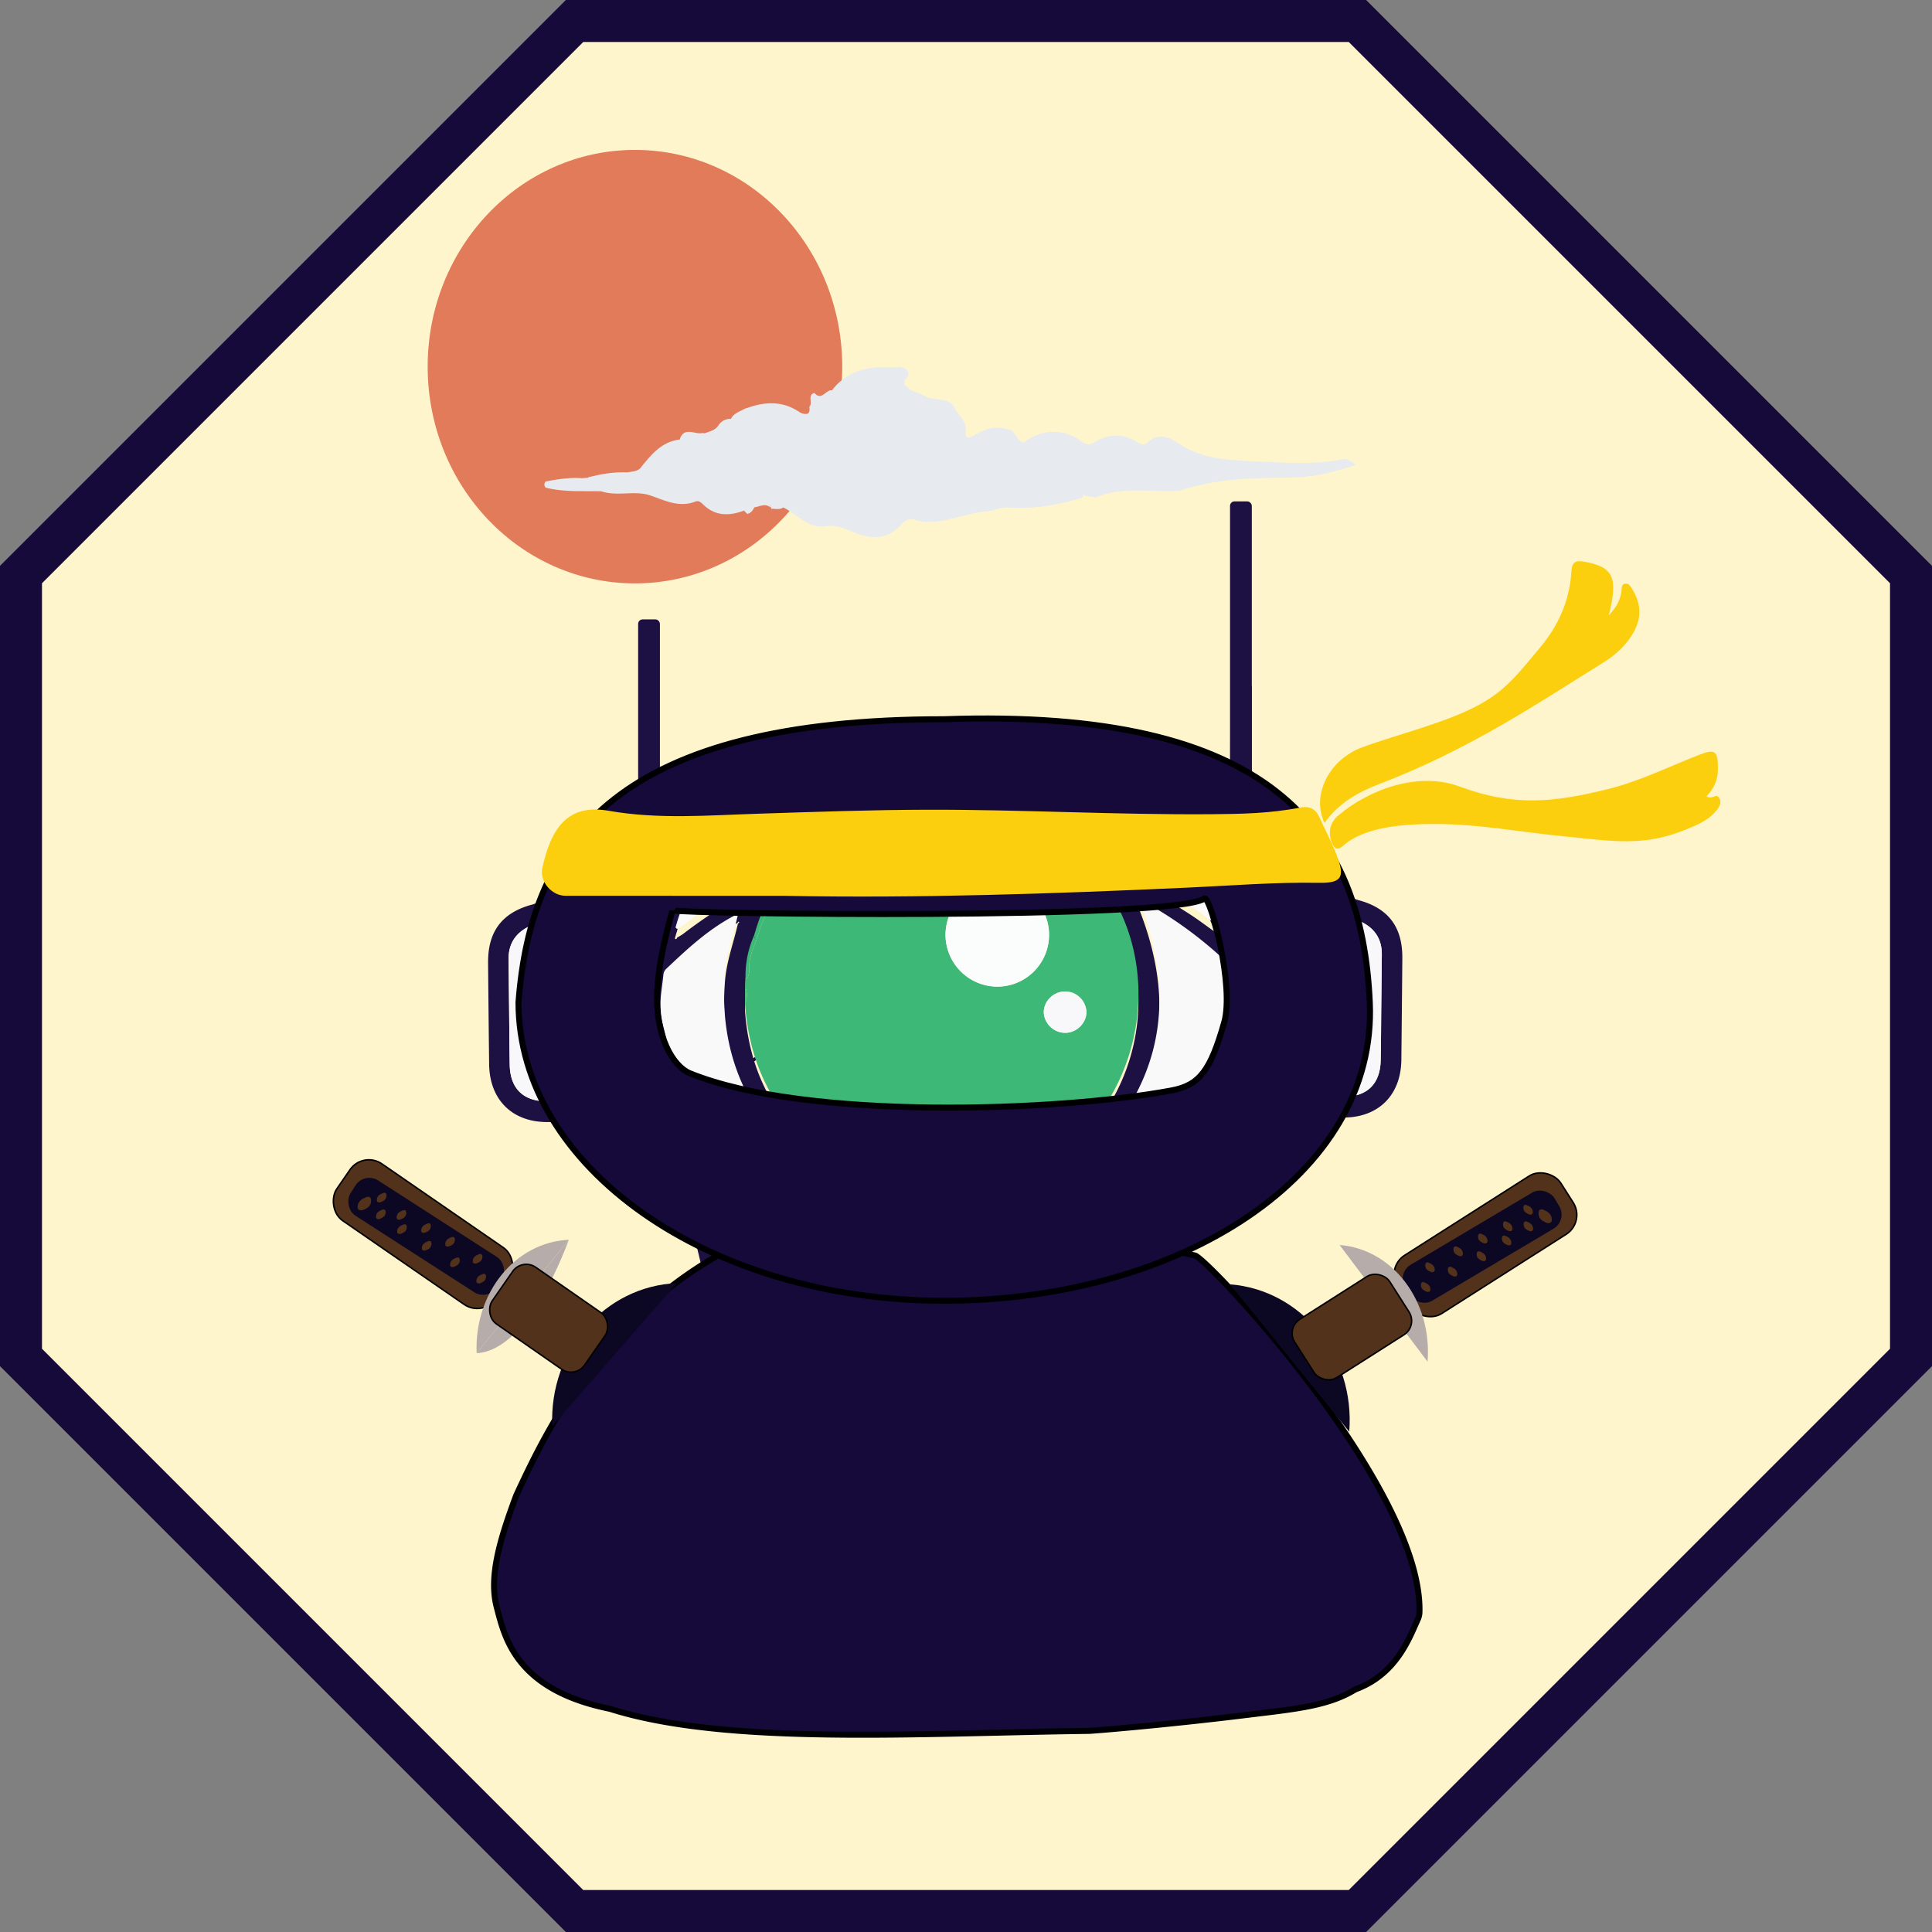 <svg xmlns="http://www.w3.org/2000/svg" viewBox="0 0 1288.4 1288.4"><rect x="0" y="0" width="1288.4" height="1288.4" fill="#808080" stroke="none"/><defs><style>.cls-1{fill:#fff5cc;stroke:#150a3a;stroke-width:28px;}.cls-1,.cls-14,.cls-20{stroke-miterlimit:10;}.cls-2{fill:#e17b59;}.cls-3{fill:#e7ebef;}.cls-4{fill:#1c1142;}.cls-5{fill:#f8f7f9;}.cls-6{fill:#3eb877;}.cls-7{fill:#ecf2ed;}.cls-8{fill:#fbfbfc;}.cls-9{fill:#5ebc89;}.cls-10{fill:#faf9fa;}.cls-11{fill:#83cda4;}.cls-12{fill:#fbfdfc;}.cls-13{fill:#18113f;}.cls-14,.cls-15{fill:#150a3a;}.cls-14{stroke:#000002;stroke-width:4px;}.cls-16{fill:#070502;}.cls-17{fill:#fccf0e;}.cls-18{fill:#b6aca9;}.cls-19{fill:#1b5583;}.cls-20,.cls-22{fill:#53321b;}.cls-20{stroke:#000;}.cls-21{fill:#0c0723;}</style></defs><title>Asset 1</title><g id="Layer_2" data-name="Layer 2"><g id="Layer_1-2" data-name="Layer 1"><polygon class="cls-1" points="905.24 14 383.16 14 14 383.16 14 905.24 383.16 1274.4 905.24 1274.4 1274.4 905.24 1274.4 383.16 905.24 14"/><ellipse class="cls-2" cx="423.43" cy="244.51" rx="138.23" ry="144.54"/><path class="cls-3" d="M487.47,279.29c1.76-3.52,5.33-4.63,8.47-6.31,2.24-1.21,4.22-.46,6.12.81,8.31,5.41,16.71,3.91,25.14.3,2.31-.57,4.4.2,6.46,1.09,3.92,1.53,6.91,1.67,6.08-4,2.65-2.51-1.63-7.54,3.34-9.2,4.82,5.77,7.66-2.37,11.76-1.68,11.13-14.59,26.71-16.48,43.4-15.21,2.16-1.25,4-.2,5.75.92,1.65,1.49,2.33,3.25,1.46,5.42-4.26,3.63-1.88,6.17,1.54,8.27,3.06,1.87,6.71,2.56,9.83,4.4,6.35,4.11,16.66-.52,20.47,9.21,2.53,4.46,7.31,7.56,6.68,13.9-.6,5.91,2.33,5.2,6.41,2.69,6.59-4,13.79-6.12,21.6-3.58-2.19,2.83-5.05,3.5-9.57,2.54,14.69.89,21.94,12.07,31.76,18.89,8.74,6.06,15.42,14.88,25.27,19.61a9.22,9.22,0,0,1,2.5,1.7,2.72,2.72,0,0,1-.07,2.82c-16.25,4.92-32.76,7.81-49.85,6.55-4.63-.34-9.25,2.26-13.28,2.52-16.56,1.09-32.18,10.65-49.31,5.63-3.77-1.1-6.38,1-8.47,3.33-10,11.19-21.69,9.39-33.57,4.3-5.62-2.41-10.56-4.22-17.26-3.25-11.19,1.61-18.57-8.09-27.77-12.56-2.52,1.72-5.33.82-8,.9-2.89-10.5-11.59-6.67-18.44-7.45-2.4-3-5.07-5.58-9.09-6.52-2.89-.67-5.12-2.32-4.33-5.93.78-1.6,2.38-2.09,3.83-2.77-1.38.16-2.84,0-4.05.83-1.42,1-2.51,2.43-4.24,3a9,9,0,0,1-7.89-.86c-3-4.73-4.55-10-8.86-14.32-4.8-4.79-.46-15.12,5.19-13.51,9.67,2.77,13.52-1.78,17.23-8.84C484.42,281.5,486.63,281,487.47,279.29Z"/><path class="cls-3" d="M682.83,295c11.66-8.83,25.92-9.56,37.71-1.09,3.44,2.47,5.42,3.34,9.31,1,8.89-5.34,18.19-6.23,27.6-.64,2.23,1.32,4.73,3.58,7.79.8,7-6.35,14.06-4,20.6.52,15,10.28,32.62,11.22,49.52,12,20,.87,40.31,2.59,60.34-1.34,2.68-.52,4.74,1.16,8.7,3.7-15.31,5.2-29.59,8.45-43.76,8.57-24.92.21-49.58.63-73.5,8.61a8,8,0,0,1-2.13.34c-18.21.77-36.8-3.22-54.46,4.39-2.84-.91-5.94-.71-8.66-2.11l0,0c-11.55-10.51-25.52-18.05-36.21-29.62C684.24,298.54,681.92,297.7,682.83,295Z"/><path class="cls-3" d="M682.83,295c11.24,10.79,24.09,19.57,36.31,29.13a7.08,7.08,0,0,1,2.72,5.57c-13.8-.81-19.21-13.93-29.39-20.09s-16.71-17.44-31.05-20.15L672,286.31C677.65,286.63,677.4,294.35,682.83,295Z"/><path class="cls-3" d="M513.68,338.35c-3.57-3-7.11-.47-10.66,0a21.65,21.65,0,0,0-6.84,2.15c-9.62,3.56-18.8,3.92-26.87-3.7-1.58-1.48-3.16-3.28-5.54-2.34-10.78,4.23-20.07-.6-29.91-4-10.55-3.67-22.15.84-32.92-2.84-2.74-2.28-6-1-9-1.2-5.46-.42-6.6-2.94-4-7.54l3.91-.26c2.55-1.32,5.29-.7,7.95-.78,3.54-.54-.74,4.15,2.11,3.46,6.94-1.69,13.78-.29,20.66.49,1.34.12-.33-2.09-.75-.71,0,.1-.36,0-1-.27a9.8,9.8,0,0,1-2.76-1.52c-.88-1.51-1-3,.32-4.3,3-.55,6.17-.46,8.61-2.73,9.76-5,16-14.9,26.3-19.16l0,.07c4.16-4.84,10.4-2.48,15.4-4.44a2.29,2.29,0,0,0,1.65.08c3.07-1.13,6.37-1.85,8.48-4.7a9.53,9.53,0,0,1,8.68-4.82c-1.61,3.84-2.62,8.1-5,11.43-2.95,4.17-6.29,9.64-12.72,3.76-2.71-2.48-5.54-1.54-7.11,1.42s-2.26,7.91.72,8.64c8.9,2.18,6.65,8.62,6.91,14.31,2.8,3.49,6.12,5.87,10.87,6.06,3.7.15,7.08,1.36,8.69,5.22,1.09,2.31,2.78,3.06,5.19,2,.42-.1.85-.18,1.27-.26a12.72,12.72,0,0,0,3-.93C510,324.44,513.26,326.14,513.68,338.35Z"/><path class="cls-3" d="M387.91,318.88c-.91,10.73,10.27,3.46,13,8.74-12.34-.29-24.76.65-36.92-2.4a2.8,2.8,0,0,1-.08-4.13C371.86,319.56,379.8,318.34,387.91,318.88Z"/><path class="cls-3" d="M533.66,275.18l-7,.27a35.38,35.38,0,0,1-26,0c-1-1.91-2.95-2.05-4.74-2.49C508.85,267.83,521.54,266.66,533.66,275.18Z"/><path class="cls-3" d="M453.24,293.1c-8,7.45-15.16,16-26.3,19.16C434,303.5,440.92,294.61,453.24,293.1Z"/><path class="cls-3" d="M400.91,318.9l-9.09-.28A81.53,81.53,0,0,1,418.33,315c-.06,1.26-.13,2.52-.19,3.78C412.43,322.23,406.68,321.87,400.91,318.9Z"/><path class="cls-3" d="M468.66,288.73a48.77,48.77,0,0,1-15.41,4.43C456.17,284,463.5,290.12,468.66,288.73Z"/><path class="cls-3" d="M496.18,340.53c1.78-2.31,3.18-5.83,6.84-2.15-1,2.06-2.29,3.79-4.67,4.35Z"/><path class="cls-3" d="M541.53,318c13.47-16.21,31.17-26.57,48.53-37.41C576.74,296.94,559.65,308.21,541.53,318Z"/><path class="cls-3" d="M487.66,334c.57-7.32-4.61-6.85-9.19-6.42-6.8.64-8.9-2.61-8.16-8.74l8.7,0c1.44-1.28,2.88-1.12,4.29.06.37,3.72,2.94,4.55,6,4.27,6.83-.63,7.37,3.64,7,8.71A9.29,9.29,0,0,1,487.66,334Z"/><path class="cls-3" d="M500.68,275.48l26,0C520.88,281.68,506.55,281.7,500.68,275.48Z"/><path class="cls-3" d="M483.3,318.87l-4.29-.05c4.24-8,10.26-3.7,18-3C491.58,320.11,487.2,318.28,483.3,318.87Z"/><path class="cls-3" d="M400.91,318.9l17.23-.13c4,.58,8.31-1,13.13,2.18-11.89,7.92-23.52-1.6-34.75,1.43Z"/><path class="cls-3" d="M457.3,310.15c3,.35,4.46,1.9,4.05,5-.34,2.58-2.07,3.67-4.41,3.57-3.73-.17-7.69,1.24-11.55-1.47.93-4.18,8.24-1.64,7.56-7.07C454.4,309,455.84,308.85,457.3,310.15Z"/><path class="cls-3" d="M461.28,331.05H444.83C454.36,322.16,454.36,322.16,461.28,331.05Z"/><path class="cls-3" d="M457.3,310.15l-4.35,0c-2.5-.66-6.31,1.61-7.15-2.35-.27-1.25,2.28-4.31,3.79-4.49C454.17,302.78,456.23,306.14,457.3,310.15Z"/><path class="cls-3" d="M487.66,334a14.64,14.64,0,0,1,8.67-2.16C494.79,338,491.48,337,487.66,334Z"/><path class="cls-4" d="M326.19,709.71c.3,23.76,15.47,38.7,39,38.56,11.83-.07,15.8-.08,18.49,5.05.5-.46,1-.92,1.48-1.39,2.09-2.09,3.9-4.43,5.84-6.67,1.27-1.47,2.64-3.1,4.15-4.55-5.79-22.52-11.65-45-18.05-67.37-4.29-15-2.47-29.53-.27-44.29a8.8,8.8,0,0,1,2.1-4.91l-19.19-27.06c.05,4.08-1.54,5.26-5,6.2-20,5.39-29.45,18-29.25,38.86Q325.78,675.92,326.19,709.71Zm13.35-34.15q-.19-18-.38-36c-.08-9.51,4.1-16.62,12.43-21.08,7-3.71,8.76-2.78,8.31,5.08-1.58,27.23,2.63,53.56,11.11,79.36,1.87,5.7,3.11,11.61,4.67,17.41,3.81,14.22,3.81,14.22-10.68,14.2-16,0-24.8-8.53-25.09-24.44C339.7,698.55,339.65,687.06,339.54,675.56Z"/><path class="cls-5" d="M339.54,675.56c.11,11.5.16,23,.37,34.48C340.2,726,349,734.46,365,734.48c14.49,0,14.49,0,10.68-14.2-1.56-5.8-2.8-11.71-4.67-17.41-8.48-25.8-12.69-52.13-11.11-79.36.45-7.86-1.36-8.79-8.31-5.08-8.33,4.46-12.51,11.57-12.43,21.08Q339.32,657.54,339.54,675.56Z"/><path class="cls-4" d="M935.18,639.14c.2-20.86-9.22-33.47-29.25-38.86-3.51-.94-5.11-2.12-5-6.2l-19.19,27.06a8.8,8.8,0,0,1,2.1,4.91c2.2,14.76,4,29.34-.27,44.29-6.4,22.34-12.26,44.85-18,67.37,1.51,1.45,2.88,3.08,4.15,4.55,1.94,2.24,3.75,4.58,5.84,6.67.48.47,1,.93,1.47,1.39,2.7-5.13,6.67-5.12,18.5-5.05,23.57.14,38.74-14.8,39-38.56Q934.89,672.92,935.18,639.14ZM920.75,707c-.29,15.91-9.08,24.42-25.09,24.44-14.49,0-14.49,0-10.68-14.2,1.56-5.8,2.8-11.71,4.67-17.41,8.48-25.8,12.69-52.13,11.11-79.36-.45-7.86,1.36-8.79,8.31-5.08,8.33,4.46,12.51,11.57,12.43,21.08q-.16,18-.38,36C921,684.06,921,695.55,920.75,707Z"/><path class="cls-5" d="M921.12,672.56c-.11,11.5-.16,23-.37,34.48-.29,15.91-9.08,24.42-25.09,24.44-14.49,0-14.49,0-10.68-14.2,1.56-5.8,2.8-11.71,4.67-17.41,8.48-25.8,12.69-52.13,11.11-79.36-.45-7.86,1.36-8.79,8.31-5.08,8.33,4.46,12.51,11.57,12.43,21.08Q921.34,654.54,921.12,672.56Z"/><path class="cls-4" d="M870.19,661.92c0-21-9.82-33.67-30.44-38.9-3.61-.91-5.26-2.08-5.24-6.2q.33-79.68.29-159.35c-1.21-.92-8,4.44-14.23,9.84,0,2.6-.07,5.2-.08,7.8q-.15,63.09-.27,126.18c.7,1.48,1.08,3.91-.22,4.13-2.28.39-38.46-62.59-68.61-84l-8-5.23C674,472.41,601.61,470,528.12,509.48c-37,19.89-64.3,49.77-82,87.73l-6.13,13c-2.84-2.29-1.5-5.4-1.51-8.06-.12-23.92,0-47.83-.11-71.75,0-2.79.93-5.82-1.31-8.31-3.89,3.85-7-.79-10.5-1l-.41-.26c0,31.44-.1,62.88.17,94.32,0,5.15-1.38,7.22-6.67,8.4-16.38,3.64-27.79,17-28.14,33.36-.42,19.53,0,39.08.12,58.63l4.81,0c2.54-2.34,8.77-1.88,8.77-1.88s-.07-35.94.12-53.9c.11-11.1,6.36-19.49,15.73-22.6,4.06-1.35,5.53-.4,5.16,3.68,0,.26,0,.53,0,.79-2.63,29.7,2.86,58.34,11.56,86.58l3.93,15.15c.06.27.11.54.17.8l-.1-.55,2.1,8.13-.09.08c.39,1.48.78,3,1.2,4.49l-.93-3.91,14.06,54.22c9.86,36.24,19.25,72.26,17.26,110.6-1.32,25.46,21.64,45.77,47.83,45.85q106.85.31,213.68,0c27.78-.07,49.77-20.93,48.68-48.42-1.25-31.65,3.74-62,12.85-92.09,3.53-11.64,6.18-23.53,9.22-35.32,4.58-17.75,4.58-17.75,22.86-17.83,24.19-.11,39.6-15.35,39.65-39.33Q870.27,696,870.19,661.92Zm-62.25-46c.35.89.54,1.84,1.48,5-5.76-4.11-9.64-7.05-13.69-9.74-34.08-22.61-70.45-37.61-107.47-45.06l49.29-37.7C770.12,549.7,793.34,579.34,807.94,615.9ZM502.82,629.62c3.21-10.28,6.2-20.68,14.62-28.36l0,0L519.1,600a266.8,266.8,0,0,1,134.51-24.56c4.28.31,8.53.77,12.76,1.28l-164,129a148.18,148.18,0,0,1-5.54-31.7l0-10.7.36-5.12A64.11,64.11,0,0,1,502.82,629.62Zm170.37-52A299.41,299.41,0,0,1,725,590.29a28.09,28.09,0,0,1,15.9,12.34c38.08,61.2,14.45,146.59-49.84,179.54a19.49,19.49,0,0,1-9.31,1.86H574.55c-3.26,0-6.38-.24-9.32-1.93Q517.82,754.93,503,707.83ZM450.47,624.32c7.52-26.54,21.91-49.34,41.08-69,63-64.51,155.05-78,234.34-34,2.12,1.18,4.2,2.4,6.26,3.65l-50.66,39.85c-77.84-13.71-158.13,5.8-225.94,58a39.5,39.5,0,0,1-4,2.42c-.22.7-.59,1.41-1.38.81C449.93,625.94,450.35,624.94,450.47,624.32Zm-9,61.35c-2.53-10.16,0-20.49,1-30.71a5.9,5.9,0,0,1,1.74-3.45c14.58-13.57,29.25-27,47.49-35.94l.84-1.05c.15.2.47.51.42.58a7.06,7.06,0,0,1-.88.94c-2.83,12.58-7.46,24.71-8.55,37.69q-2.81,33.25,6.92,61.46L456,742.29C451.06,723.43,446.15,704.58,441.44,685.67Zm23.82,93c-2.94-11.71-6-23.39-9-35.08L491,717q12.6,34.92,44.52,62.07c1.41,1.21,2.87,2.36,4.31,3.53-1,2.64-3.18,1.61-4.8,1.61-20.69.08-41.37-.06-62.06.15C468.52,784.38,466.41,783.2,465.26,778.65ZM772,886.1c-.56,8.68-.1,17.42-.15,26.13-.12,22.95-14.29,37.16-37.6,37.29-30.61.16-61.23,0-91.85,0q-56.79,0-113.59,0c-26.11,0-39.88-13.51-39.93-39,0-8.45.39-16.92-.13-25.34-.37-6.16,1.44-8,7.94-8,44.57.3,89.16.16,133.73.16,44.32,0,88.63.21,132.94-.21C770.91,877.14,772.47,879.43,772,886.1ZM788.46,806c-4.84,16.76-9,33.71-13.09,50.67-1.21,5-3.48,6.62-8.76,6.61q-136.23-.24-272.47,0c-5.34,0-7.5-1.72-8.7-6.69-4.09-17-8.36-33.88-13.06-50.68-1.7-6.11-.88-8,6.12-8,50.78.28,101.57.15,152.35.15,50.25,0,100.5.12,150.75-.13C788.27,797.89,790.55,798.76,788.46,806Zm7.37-28.29c-1.24,5-3.28,6.75-8.63,6.68-23.53-.29-47.07-.12-71.86-.12,57.6-49.63,72-108.33,44-178.76a265.8,265.8,0,0,1,55.76,38.84,8.82,8.82,0,0,1,2.21,4.93c2.42,14.87,4.44,29.56.2,44.69C809.74,721.72,802.81,749.72,795.83,777.69Zm60.28-47.09c-.12,16-9.05,24.73-25.48,24.92-14.87.17-14.87.18-11.11-14.22,1.53-5.87,2.74-11.84,4.6-17.61,8.42-26.12,12.47-52.74,10.55-80.2-.55-7.92,1.3-8.89,8.47-5.21,8.6,4.41,13,11.54,13,21.13q0,18.2,0,36.39C856.13,707.4,856.2,719,856.11,730.6Z"/><path class="cls-4" d="M427.12,610.92c0,4.18-1.63,5.38-5.24,6.31-20.62,5.31-30.41,18.15-30.44,39.56q0,34.68,0,69.35c.05,24.39,15.46,39.89,39.65,40,18.29.08,18.28.08,22.86,18.13l-6.29-81.7c-1.17-4.41-2.33-8.82-3.54-13.21-3.76-13.66-2.59-27-.59-40.37m-38,42.25q0-18.5,0-37c0-9.76,4.38-17,13-21.5,7.17-3.74,9-2.75,8.47,5.31-1.91,27.92,2.13,55,10.55,81.56,1.86,5.87,3.07,11.94,4.6,17.91,3.76,14.64,3.76,14.64-11.11,14.46-16.42-.19-25.36-9-25.48-25.35C405.43,714.84,405.5,703,405.51,691.24Z"/><path class="cls-4" d="M828.93,450h-8.24"/><path class="cls-6" d="M496.83,658.24l.36-5.21c2.17-1.61,2.47-3.93,2.39-6.39-.22-6.77,2-13,4.57-19.07.81-2.48,1.68-5,2.41-7.47,2.58-8.8,8.84-16,10.88-25l0,.06,1.68-1.3a263.09,263.09,0,0,1,134.51-25A285.1,285.1,0,0,1,725,583.94a28.18,28.18,0,0,1,15.9,12.54c38.08,62.25,14.45,149.09-49.84,182.6a19.18,19.18,0,0,1-9.31,1.9q-53.62,0-107.23,0c-3.26,0-6.38-.25-9.32-2-42.17-24.59-65.1-61.13-68.38-109.9A12.26,12.26,0,0,0,496.83,658.24Zm133.72-35.33a34.52,34.52,0,1,0,34.6-34.07A34.69,34.69,0,0,0,630.55,622.91Zm93.94,51.68a14.28,14.28,0,0,0-14.37-13.42c-7.89.09-14.53,7-14,14.57a14.37,14.37,0,0,0,14.76,13C718.37,688.48,724.73,681.87,724.49,674.59Z"/><path class="cls-7" d="M630.46,876c44.32,0,88.63.22,132.94-.21,7.51-.07,9.07,2.26,8.64,9-.56,8.82-.1,17.71-.15,26.58-.12,23.33-14.29,37.79-37.6,37.91-30.61.17-61.23.05-91.85.05q-56.79,0-113.59,0c-26.11,0-39.88-13.75-39.93-39.67,0-8.59.39-17.21-.13-25.77-.37-6.26,1.44-8.13,7.94-8.09C541.3,876.1,585.89,876,630.46,876Z"/><path class="cls-8" d="M450.47,618.55c7.52-27,21.91-50.19,41.08-70.14,63-65.6,155.05-79.34,234.34-34.57,38.77,21.89,65.76,54.65,82,96.14.36.91.56,1.87,1.49,5.13-5.76-4.19-9.64-7.17-13.69-9.91-107.68-72.65-238.09-68.07-340.18,11.9a41.75,41.75,0,0,1-4,2.46A10.22,10.22,0,0,0,450.47,618.55Z"/><path class="cls-9" d="M630.85,795.25c50.25,0,100.5.11,150.75-.14,6.67,0,8.95.84,6.86,8.19-4.84,17-9,34.29-13.09,51.53-1.21,5.11-3.48,6.73-8.76,6.72q-136.23-.24-272.47,0c-5.34,0-7.5-1.76-8.7-6.8-4.09-17.25-8.36-34.46-13.06-51.55-1.71-6.22-.88-8.15,6.12-8.11C529.28,795.38,580.07,795.25,630.85,795.25ZM512.54,808.83c-2.67.51-6.39.68-7.57,4.91-.89,3.17-.12,6.91,2.91,7.52,10,2,13.61,10.49,19,17.33,10.66,13.49,27,13.22,37.54-.49,2.79-3.61,5.14-7.58,8.08-11.06,4.71-5.58,9.36-5.5,14.14,0a65.6,65.6,0,0,1,4.2,5.91c14.48,20.82,30.71,20.93,45.16.33a63.61,63.61,0,0,1,4.3-5.84c5.58-6.28,9.86-6.16,15.17.5,2.5,3.14,4.52,6.68,7,9.81,12,14.81,27.68,14.42,38.9-.9,1.75-2.39,3.28-4.93,5.07-7.27,6.82-9,11.48-8.91,18.15,0,3.37,4.51,6.14,9.5,10.55,13.17,4.24,3.54,8.92,6,14.65,5.49a6.53,6.53,0,0,0,6.27-5.35c.7-3.21-.22-6.72-3.43-7.25-9.33-1.53-12.63-9.29-17.45-15.55-12-15.56-29.07-15.74-39.76,1-11.08,17.33-17.4,16.48-27.89,0-11.12-17.45-28.49-16.62-40.61.31-12.46,17.4-14.09,17.42-26.45.33-12.72-17.58-29.29-17.56-42,.05-12.29,17-14,17.06-26.45-.43C527.41,814.78,521.74,809.83,512.54,808.83Z"/><path class="cls-10" d="M759.34,599.4a265.72,265.72,0,0,1,55.76,39.5,9,9,0,0,1,2.21,5c2.42,15.12,4.44,30.07.2,45.45-7.77,28.24-14.7,56.72-21.68,85.17-1.24,5.06-3.28,6.86-8.63,6.8-23.53-.3-47.07-.13-71.86-.13C772.94,730.73,787.38,671,759.34,599.4Z"/><path class="cls-10" d="M492.05,610.15c-2.85,12.77-7.48,25.11-8.57,38.3q-6.39,77,52.08,127.47c1.41,1.22,2.87,2.39,4.31,3.59-1,2.68-3.18,1.63-4.8,1.63-20.69.08-41.37-.06-62.06.15-4.49,0-6.6-1.16-7.75-5.79-7.8-31.55-16.08-63-23.82-94.55-2.53-10.35,0-20.85,1-31.24a6.06,6.06,0,0,1,1.74-3.51c14.58-13.8,29.25-27.51,47.49-36.55Z"/><path class="cls-5" d="M856.13,691.24c0,11.8.07,23.6,0,35.39C856,743,847.06,751.79,830.63,752c-14.87.18-14.87.18-11.11-14.46,1.53-6,2.74-12,4.6-17.91,8.42-26.57,12.47-53.64,10.55-81.56-.55-8.06,1.3-9,8.47-5.31,8.6,4.48,13,11.74,13,21.5Q856.14,672.74,856.13,691.24Z"/><path class="cls-6" d="M517.44,595.09c-2,9-8.3,16.21-10.88,25-.73,2.51-1.6,5-2.4,7.47-.44-1.21-.89-2.42-1.34-3.63C506,613.48,509,602.91,517.44,595.09Z"/><path class="cls-6" d="M502.82,623.94c.45,1.21.9,2.42,1.34,3.63-2.59,6.11-4.8,12.3-4.58,19.07.08,2.46-.22,4.78-2.39,6.39A66.14,66.14,0,0,1,502.82,623.94Z"/><path class="cls-6" d="M496.83,658.24a12.26,12.26,0,0,1,0,10.89C496.84,665.5,496.84,661.87,496.83,658.24Z"/><path class="cls-11" d="M519.1,593.85l-1.68,1.3Z"/><path class="cls-10" d="M491.65,609.65l.84-1.07c.15.21.47.52.42.59a9.76,9.76,0,0,1-.87,1Z"/><path class="cls-12" d="M630.55,622.91A34.52,34.52,0,1,1,665,658,34.68,34.68,0,0,1,630.55,622.91Z"/><path class="cls-5" d="M724.49,674.59c.24,7.28-6.12,13.89-13.63,14.18a14.37,14.37,0,0,1-14.76-13c-.51-7.58,6.13-14.48,14-14.57A14.28,14.28,0,0,1,724.49,674.59Z"/><path class="cls-13" d="M512.54,808.83c9.2,1,14.87,5.95,19.57,12.58,12.41,17.49,14.16,17.48,26.45.43,12.68-17.61,29.25-17.63,42-.05,12.36,17.09,14,17.07,26.45-.33,12.12-16.93,29.49-17.76,40.61-.31,10.49,16.43,16.81,17.28,27.89,0,10.69-16.7,27.79-16.52,39.76-1,4.82,6.26,8.12,14,17.45,15.55,3.21.53,4.13,4,3.43,7.25a6.53,6.53,0,0,1-6.27,5.35c-5.73.54-10.41-1.95-14.65-5.49-4.41-3.67-7.18-8.66-10.55-13.17-6.67-8.94-11.33-9-18.15,0-1.79,2.34-3.32,4.88-5.07,7.27-11.22,15.32-26.93,15.71-38.9.9-2.53-3.13-4.55-6.67-7-9.81-5.31-6.66-9.59-6.78-15.17-.5a63.61,63.61,0,0,0-4.3,5.84c-14.45,20.6-30.68,20.49-45.16-.33a65.6,65.6,0,0,0-4.2-5.91c-4.78-5.52-9.43-5.6-14.14,0-2.94,3.48-5.29,7.45-8.08,11.06-10.58,13.71-26.88,14-37.54.49-5.4-6.84-9-15.32-19-17.33-3-.61-3.8-4.35-2.91-7.52C506.15,809.51,509.87,809.34,512.54,808.83Z"/><rect class="cls-4" x="820.28" y="334.37" width="14.52" height="193.57" rx="2.97"/><rect class="cls-4" x="425.56" y="413.06" width="14.52" height="153.24" rx="2.97"/><rect class="cls-4" x="393.86" y="701.51" width="11.45" height="9.84"/><path class="cls-5" d="M406.12,691.24c0,11.8-.07,23.6,0,35.39.12,16.33,9.05,25.16,25.48,25.35,14.87.18,14.87.18,11.11-14.46-1.53-6-2.74-12-4.6-17.91C429.71,693,425.66,666,427.58,638.05c.55-8.06-1.3-9-8.47-5.31-8.6,4.48-13,11.74-13,21.5Q406.12,672.74,406.12,691.24Z"/><path class="cls-14" d="M471.89,841.23c-76.52,47-109.16,116.47-127.41,155.53-.13.29-.25.58-.36.88-11,29.5-18.13,54.06-12.88,74.07s12.5,54.93,74.86,67.72a11,11,0,0,1,1.13.29c77.75,24.46,205,16,319,14.57.64.06,47-3.5,106.34-10.78,31.13-3.81,52.77-5.76,70.67-16.52a16.6,16.6,0,0,1,2.44-1.08c25.79-10.28,34.17-33.57,39.86-46.17a11.72,11.72,0,0,0,1.06-4.5c2.3-83.14-141.48-236.44-149.76-238S568.55,781.81,471.89,841.23Z"/><path class="cls-15" d="M626.16,614.68a.43.43,0,0,1,0,0S626.14,614.66,626.16,614.68Z"/><path class="cls-16" d="M626.16,614.68a.43.43,0,0,1,0,0S626.14,614.66,626.16,614.68Z"/><path class="cls-14" d="M913.48,668.44C908.3,552.89,847.25,472,629.63,479.63c-216.21,0-275.52,78.8-283.86,188.81,0,109.89,127.09,199,283.86,199S918.66,784,913.48,668.44Zm-464.1-61.33c2.78,2.44,335.18,6.51,354-8,4.25,0,19.81,58.77,13,82.7-9.14,32.11-16.42,41.9-35.22,45.4-75.91,14.12-243.65,20-321.09-11.48-11-4.47-23.46-24.41-21.69-56,1.35-24.22,9.8-50.69,10-52.59"/><path class="cls-17" d="M523.83,597.42q-73.43,0-146.86-.06c-8.9,0-17.35-9.44-15.32-18.57,5.79-26,16.52-43,44.22-38.1,33.37,5.85,66.52,3,99.83,1.95,37.71-1.21,75.43-2.58,113.15-2.66,63.06-.13,126.07,3.49,189.16,3,19.8-.15,39.5-.55,59-4.43,6.5-1.29,10.45,1,13,6.72,3.9,8.58,8.37,16.93,11.68,25.73,5.35,14.19,2.82,18-12.2,17.73-29.43-.54-58.73,1.92-88.06,3.23C702.27,596,613.09,599.11,523.83,597.42Z"/><path class="cls-17" d="M1138.06,531.05c3.7,2.49,6.09-2,8.16.7s.74,5.67-1,8c-5.19,7-13,10.21-20.7,13.37-28.36,11.64-48.78,7.76-77.9,5-30.62-2.85-61-8.85-91.84-8.63-17.79.12-44.72,1.68-59,14.46-4.33,3.87-6.33,1.47-7.79-2.49-2.55-6.92-.82-13.16,4.61-17.74,20.92-17.62,53.44-29.36,80.92-19.15,36.13,13.43,62.76,10.54,98.81,1.64,20.84-5.15,40.09-14.71,60-22.52,11.62-4.57,13.36-3.36,13.32,9.49C1145.55,520.19,1143,525.86,1138.06,531.05Z"/><path class="cls-17" d="M1072.85,410.36c5.91-6.25,7.83-11.07,8.5-16.57.2-1.66-.17-3.92,2.08-4.49,2.66-.68,3.82,1.56,4.93,3.33,5.6,8.94,6.74,18.14,1.7,27.82-4.86,9.33-12.39,16.15-21,21.51-41.83,25.88-88.36,57.67-149.78,81.1-14,5.33-26.8,12.81-36,25.72-8.93-18.56,3.11-42.27,25-50.36,23.44-8.67,56.27-16.44,78.3-28.53,18.21-10,26.33-21.36,39.91-37.42,12.54-14.82,20.29-31.76,21.4-51.23.39-6.79,3.06-7.69,8.93-6.61C1075.75,378.14,1079.3,384.8,1072.85,410.36Z"/><path class="cls-18" d="M379.32,826.83c-.88,1.94-25.78,73.67-61.47,75.57"/><path class="cls-19" d="M245.37,808c-2.18.18-3.28-.75-3-3,.47-3.23,2.86-4.62,5.55-5.7,2.31-.93,3.41.26,3.41,2.32C251.37,805.48,248.47,806.89,245.37,808Z"/><rect class="cls-20" x="217.61" y="799.99" width="128.98" height="46.04" rx="15.29" transform="translate(517.1 -14.66) rotate(34.59)"/><rect class="cls-21" x="226.25" y="810.51" width="116" height="27.97" rx="10.9" transform="translate(491.77 -22.58) rotate(32.79)"/><path class="cls-21" d="M368.29,951c-2.15-50.64,35-93.27,83.07-95.31"/><path class="cls-18" d="M317.86,902.4c-1.71-40.28,25.8-74.1,61.5-75.61"/><path class="cls-22" d="M241.48,807.1c-2.18.18-3.28-.75-2.95-3,.47-3.22,2.86-4.62,5.56-5.7,2.3-.93,3.4.26,3.4,2.32C247.48,804.58,244.58,806,241.48,807.1Z"/><path class="cls-22" d="M319.82,855.91c-1.56.13-2.34-.54-2.11-2.15.34-2.3,2-3.29,4-4.07,1.65-.66,2.43.19,2.43,1.66C324.1,854.11,322,855.12,319.82,855.91Z"/><path class="cls-22" d="M317.41,842.67c-1.56.13-2.35-.54-2.11-2.15.34-2.3,2-3.3,4-4.07,1.65-.66,2.44.19,2.43,1.66C321.69,840.87,319.62,841.87,317.41,842.67Z"/><path class="cls-22" d="M302.28,845c-1.56.13-2.35-.53-2.11-2.14.34-2.3,2-3.3,4-4.07,1.65-.66,2.44.18,2.43,1.65C306.56,843.21,304.49,844.22,302.28,845Z"/><path class="cls-22" d="M299.05,831.31c-1.56.13-2.34-.53-2.11-2.14.34-2.3,2-3.3,4-4.07,1.65-.66,2.43.18,2.43,1.66C303.33,829.51,301.26,830.52,299.05,831.31Z"/><path class="cls-22" d="M283.46,834c-1.56.13-2.35-.54-2.11-2.15.34-2.3,2-3.3,4-4.07,1.64-.66,2.43.19,2.42,1.66C287.74,832.22,285.67,833.22,283.46,834Z"/><path class="cls-22" d="M283,822.21c-1.56.13-2.35-.53-2.11-2.14.34-2.3,2-3.3,4-4.07,1.65-.66,2.44.18,2.43,1.66C287.24,820.41,285.17,821.42,283,822.21Z"/><path class="cls-22" d="M267,822.89c-1.56.13-2.35-.54-2.11-2.15.34-2.3,2-3.29,4-4.07,1.64-.65,2.43.19,2.42,1.66C271.3,821.09,269.23,822.1,267,822.89Z"/><path class="cls-22" d="M266.61,813.43c-1.56.13-2.34-.54-2.1-2.15.33-2.3,2-3.3,4-4.07,1.65-.66,2.44.19,2.43,1.66C270.9,811.63,268.83,812.63,266.61,813.43Z"/><path class="cls-22" d="M252.88,813c-1.56.13-2.35-.54-2.11-2.15.34-2.3,2-3.3,4-4.07,1.65-.66,2.44.19,2.43,1.66C257.16,811.15,255.09,812.15,252.88,813Z"/><path class="cls-22" d="M253.45,801.86c-1.56.13-2.35-.53-2.11-2.14.34-2.3,2-3.3,4-4.07,1.65-.66,2.44.18,2.43,1.66C257.73,800.06,255.66,801.07,253.45,801.86Z"/><rect class="cls-20" x="331.52" y="858.08" width="75.11" height="46.04" rx="11.05" transform="matrix(0.82, 0.57, -0.57, 0.82, 565.46, -53.77)"/><path class="cls-19" d="M1027.86,816.38c2.18.27,3.31-.63,3.06-2.89-.35-3.24-2.69-4.72-5.34-5.9-2.27-1-3.42.13-3.49,2.2C1022,813.64,1024.8,815.16,1027.86,816.38Z"/><rect class="cls-20" x="926.12" y="807.01" width="128.98" height="46.04" rx="15.29" transform="translate(2272.01 998.12) rotate(147.51)"/><rect class="cls-21" x="930.4" y="817.45" width="116" height="27.97" rx="10.9" transform="translate(2262.69 1042.12) rotate(149.32)"/><path class="cls-21" d="M899.77,954.76c4-50.53-31.56-94.49-79.51-98.29"/><path class="cls-18" d="M952,908.06c3.19-40.19-23.06-75-58.68-77.82"/><path class="cls-22" d="M1031.78,815.63c2.17.26,3.31-.63,3.06-2.9-.36-3.23-2.69-4.72-5.34-5.9-2.27-1-3.42.14-3.49,2.2C1025.88,812.89,1028.72,814.4,1031.78,815.63Z"/><path class="cls-22" d="M951.7,861.52c1.55.19,2.36-.45,2.18-2.06-.25-2.32-1.91-3.37-3.81-4.22-1.62-.72-2.44.1-2.49,1.57C947.49,859.57,949.52,860.65,951.7,861.52Z"/><path class="cls-22" d="M954.6,848.38c1.55.19,2.36-.45,2.18-2.07-.25-2.31-1.91-3.37-3.81-4.21-1.62-.72-2.44.1-2.49,1.57C950.39,846.42,952.42,847.5,954.6,848.38Z"/><path class="cls-22" d="M969.63,851.28c1.56.18,2.36-.45,2.19-2.07-.26-2.31-1.92-3.37-3.82-4.21-1.62-.72-2.43.09-2.49,1.57C965.42,849.32,967.45,850.4,969.63,851.28Z"/><path class="cls-22" d="M973.36,837.7c1.55.19,2.36-.44,2.18-2.06-.25-2.31-1.91-3.37-3.81-4.21-1.62-.72-2.44.09-2.49,1.56C969.15,835.75,971.17,836.83,973.36,837.7Z"/><path class="cls-22" d="M988.84,841c1.56.19,2.36-.45,2.19-2.07-.25-2.31-1.92-3.37-3.82-4.21-1.62-.72-2.43.1-2.48,1.57C984.63,839,986.66,840.11,988.84,841Z"/><path class="cls-22" d="M989.78,829.2c1.55.19,2.36-.45,2.18-2.06-.25-2.31-1.92-3.37-3.81-4.21-1.62-.72-2.44.09-2.49,1.56C985.56,827.25,987.59,828.33,989.78,829.2Z"/><path class="cls-22" d="M1005.68,830.47c1.55.18,2.36-.45,2.19-2.07-.26-2.31-1.92-3.37-3.82-4.21-1.62-.72-2.44.09-2.49,1.57C1001.47,828.51,1003.5,829.59,1005.68,830.47Z"/><path class="cls-22" d="M1006.43,821c1.55.19,2.36-.45,2.18-2.06-.25-2.31-1.91-3.37-3.81-4.21-1.62-.72-2.44.09-2.49,1.56C1002.22,819.07,1004.25,820.15,1006.43,821Z"/><path class="cls-22" d="M1020.18,821.05c1.55.19,2.36-.45,2.18-2.07-.25-2.31-1.92-3.37-3.81-4.21-1.62-.72-2.44.09-2.49,1.57C1016,819.09,1018,820.17,1020.18,821.05Z"/><path class="cls-22" d="M1020,810c1.56.19,2.37-.45,2.19-2.07-.25-2.31-1.92-3.37-3.82-4.21-1.62-.72-2.43.1-2.48,1.57C1015.8,808,1017.83,809.08,1020,810Z"/><rect class="cls-20" x="864" y="861.86" width="75.11" height="46.04" rx="11.05" transform="translate(2137.3 1147.08) rotate(147.51)"/></g></g></svg>